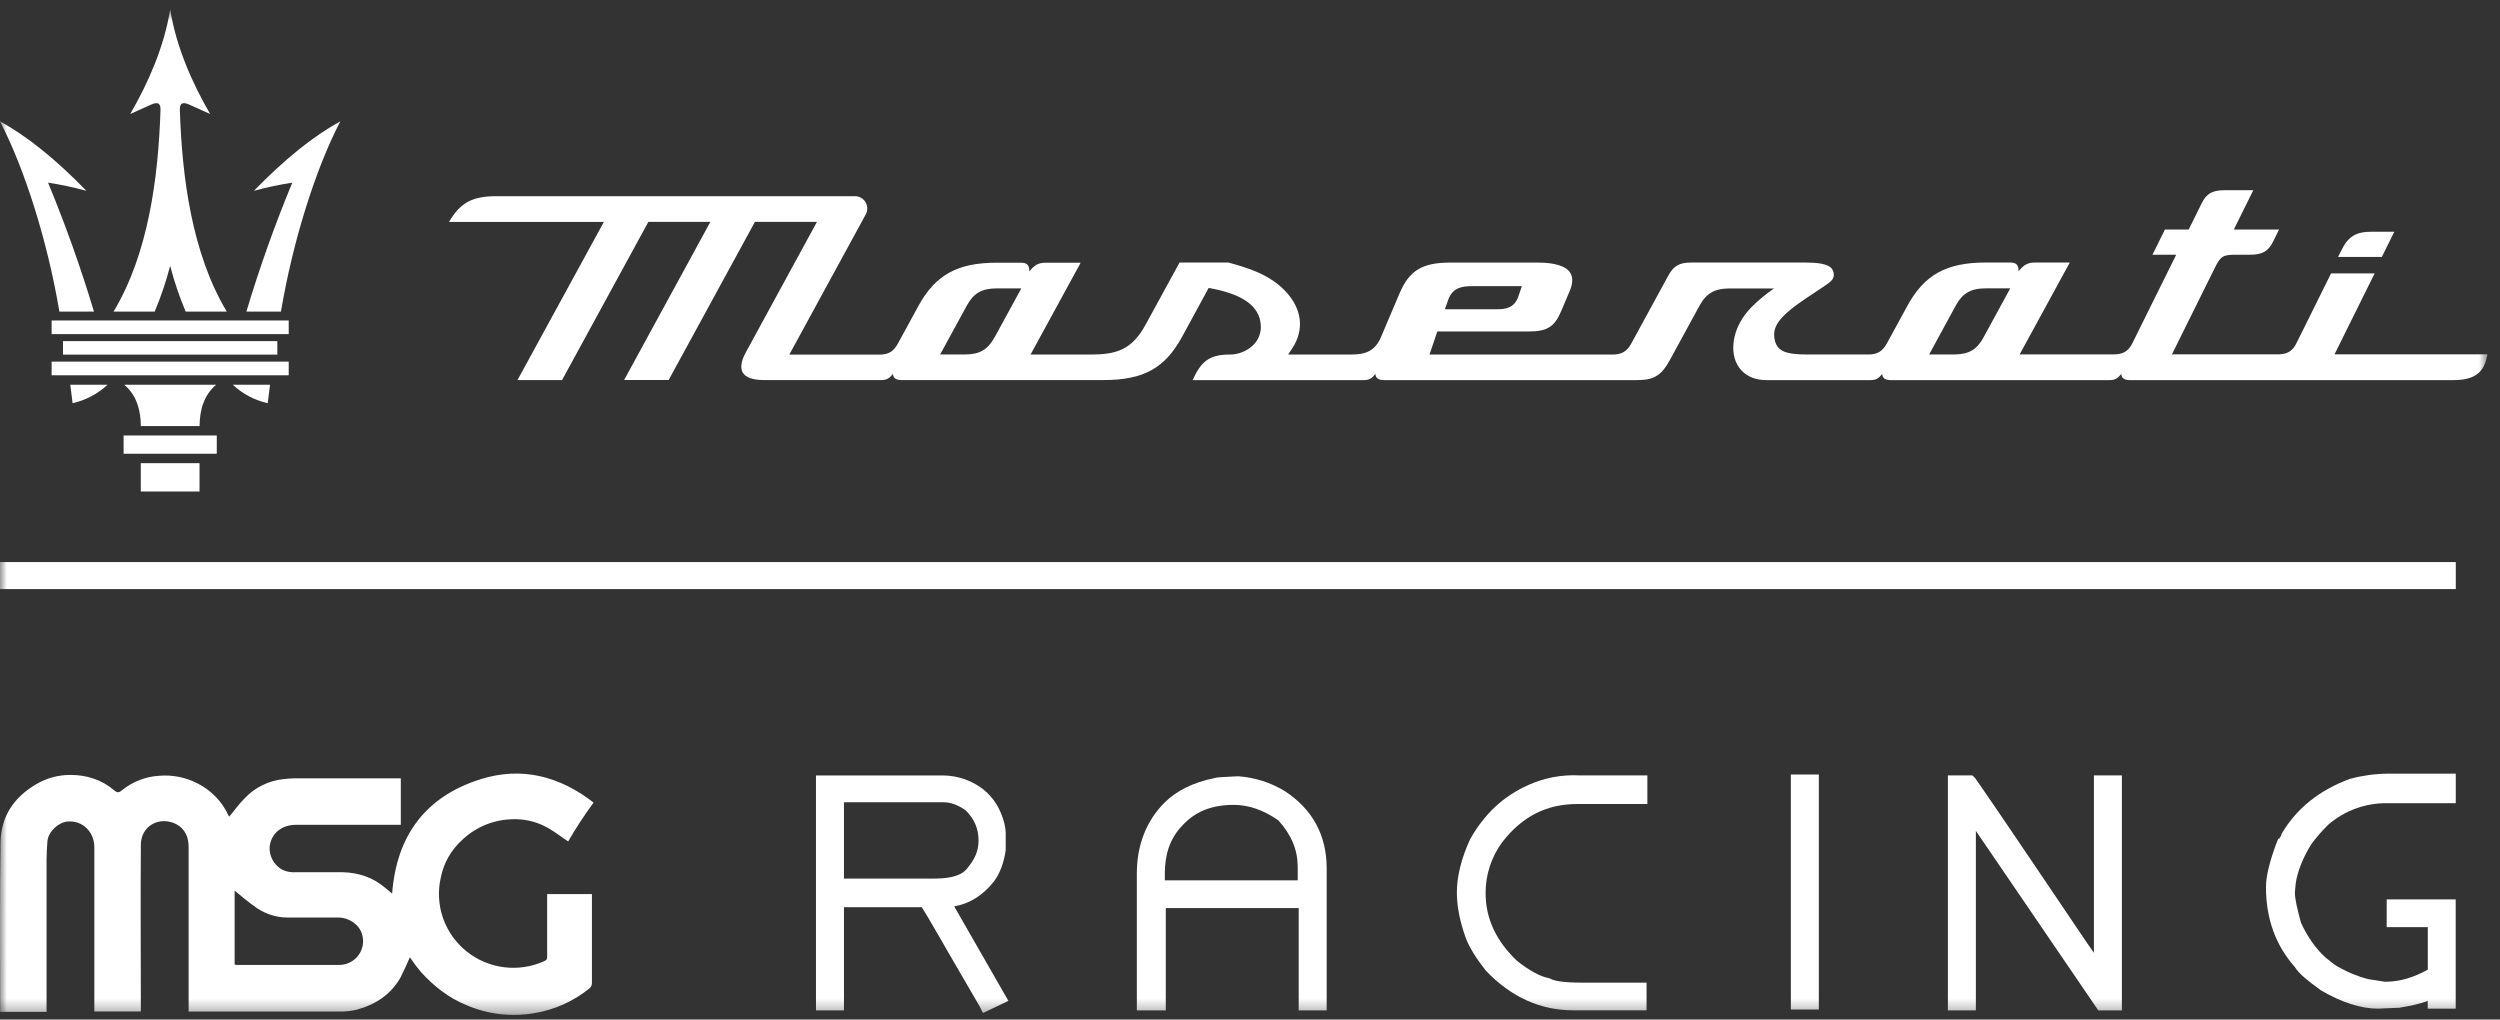 <svg width="179" height="73" viewBox="0 0 179 73" fill="none" xmlns="http://www.w3.org/2000/svg">
<rect x="0" y="0" width="179" height="73" fill="#333333" stroke="none"/>
<mask id="mask0_409_4273" style="mask-type:luminance" maskUnits="userSpaceOnUse" x="0" y="0" width="179" height="73">
<path d="M178.105 0.667H0V72.666H178.105V0.667Z" fill="white"/>
</mask>
<g mask="url(#mask0_409_4273)">
<path d="M71.133 63.155C71.571 62.596 71.883 61.789 72.009 60.857V59.678C72.009 59.244 71.879 58.684 71.571 58.002C71.285 57.394 70.855 56.863 70.319 56.454C69.522 55.864 68.558 55.538 67.563 55.523H58.424V72.344H60.428V64.956H65.999C66.375 65.514 67.376 67.314 70.13 72.033L70.381 72.531L72.201 71.662L68.32 64.894C69.442 64.707 70.381 64.086 71.133 63.155ZM60.49 57.442H67.563C68.065 57.442 68.566 57.629 69.124 58.002C69.749 58.622 70.063 59.306 70.063 60.175C70.063 60.919 69.813 61.479 69.311 62.099C68.936 62.659 68.123 62.906 66.933 62.906H60.428V57.442H60.49Z" fill="white"/>
<path d="M91.979 56.635C90.973 56.025 89.836 55.664 88.66 55.58C87.472 55.642 87.159 55.642 86.97 55.709C85.41 56.019 84.216 56.64 83.402 57.447C82.088 58.751 81.398 60.489 81.398 62.539V72.344H83.471V65.017H92.986V72.344H94.99V62.156C94.984 59.802 93.982 57.94 91.979 56.635ZM92.917 62.099V63.03H83.402V62.53C83.402 61.164 83.778 60.046 84.592 59.176C85.531 58.121 86.72 57.629 88.348 57.629C89.412 57.629 90.476 58.001 91.541 58.746C92.479 59.802 92.917 60.853 92.917 62.099Z" fill="white"/>
<path d="M109.444 56.2C107.624 57.007 106.251 58.311 105.249 60.113C104.623 61.479 104.311 62.783 104.311 63.899C104.311 64.832 104.498 65.887 104.936 67.124C105.187 67.807 105.688 68.613 106.375 69.484C108.196 71.408 110.32 72.339 112.636 72.339H117.894V70.358H113.262C111.947 70.358 111.322 70.229 111.071 70.109L110.941 70.047C110.251 69.918 109.501 69.489 108.625 68.805C107.122 67.378 106.37 65.764 106.37 63.963C106.36 62.646 106.777 61.362 107.56 60.299C108.999 58.436 110.753 57.567 112.944 57.567H117.952V55.518H113.069C111.823 55.456 110.58 55.69 109.444 56.2Z" fill="white"/>
<path d="M130.228 55.455H128.225V72.281H130.228V55.455Z" fill="white"/>
<path d="M149.987 68.309L149.422 67.501C142.6 57.38 141.597 55.952 141.41 55.703L141.222 55.518H139.469V72.344H141.472V59.491L150.236 72.344H151.927V55.518H149.924V68.309H149.987Z" fill="white"/>
<path d="M165.504 60.422C165.864 59.937 166.262 59.48 166.694 59.056C167.869 58.034 169.387 57.482 170.951 57.509H175.833V55.394H170.951C170.041 55.404 169.137 55.529 168.259 55.765C166.069 56.573 164.441 57.877 163.375 59.678C163.34 59.813 163.276 59.94 163.188 60.05H163.126L162.996 60.36C162.494 61.726 162.244 62.721 162.244 63.528C162.244 65.763 162.932 67.687 164.31 69.24C164.622 69.736 165.249 70.233 166.188 70.916C167.69 71.786 169.068 72.22 170.256 72.22L171.697 72.158H171.759C172.511 72.029 173.199 71.909 173.826 71.662V72.22H175.828V64.397H170.887V66.383H173.83V69.425C172.827 69.985 171.826 70.295 170.762 70.295L169.572 70.109C168.709 69.883 167.885 69.527 167.131 69.054L166.505 68.556C165.754 67.874 165.191 67.009 164.752 66.074C164.501 65.141 164.314 64.397 164.314 63.899L164.377 63.217C164.503 62.41 164.878 61.417 165.504 60.422Z" fill="white"/>
<path d="M40.692 60.256C40.137 59.888 39.644 59.491 39.12 59.217C38.344 58.803 37.468 58.61 36.588 58.661C35.285 58.711 34.046 59.233 33.105 60.128C32.311 60.836 31.77 61.78 31.564 62.819C31.34 63.782 31.393 64.789 31.716 65.724C32.04 66.659 32.622 67.486 33.395 68.11C34.169 68.734 35.103 69.13 36.092 69.254C37.082 69.377 38.086 69.223 38.991 68.809C39.176 68.718 39.176 68.626 39.176 68.443V64.015H42.382V70.374C42.384 70.449 42.369 70.525 42.337 70.594C42.305 70.662 42.257 70.723 42.198 70.771C41.063 71.695 39.702 72.306 38.253 72.543C36.608 72.827 34.915 72.625 33.384 71.962C32.121 71.447 31.073 70.617 30.148 69.609C29.862 69.267 29.594 68.91 29.347 68.54C29.131 69.028 28.915 69.517 28.668 70.006C27.96 71.228 26.882 71.931 25.526 72.299C25.142 72.387 24.749 72.43 24.355 72.428H13.506V60.653C13.506 59.736 13.074 59.125 12.303 58.88C11.225 58.543 10.085 59.217 10.085 60.5C10.054 64.352 10.085 68.172 10.085 72.024V72.421H6.755V60.653C6.755 59.583 5.923 58.728 4.845 58.819C4.166 58.88 3.458 59.553 3.396 60.225C3.365 60.653 3.334 61.111 3.334 61.539V72.451H0.008V72.085C0.008 68.172 -0.023 64.23 0.038 60.316C0.069 58.452 0.994 57.077 2.627 56.129C3.356 55.707 4.186 55.484 5.031 55.484C6.201 55.484 7.28 55.821 8.174 56.586C8.389 56.769 8.513 56.769 8.729 56.586C9.481 55.973 10.408 55.609 11.379 55.546C12.337 55.464 13.299 55.654 14.152 56.096C15.139 56.594 15.922 57.413 16.372 58.417C16.39 58.432 16.401 58.454 16.403 58.477C16.772 58.049 17.112 57.56 17.542 57.132C18.266 56.374 19.239 55.897 20.286 55.787C20.572 55.752 20.859 55.732 21.148 55.727H28.698V59.058H21.179C20.286 59.058 19.515 59.548 19.33 60.465C19.176 61.259 19.7 62.176 20.531 62.39C20.732 62.442 20.94 62.462 21.148 62.451H24.539C25.678 62.482 26.696 62.819 27.558 63.551C27.743 63.705 27.897 63.827 28.078 63.979C28.386 59.883 30.419 57.041 34.426 55.787C37.354 54.87 40.067 55.573 42.501 57.464C41.844 58.358 41.236 59.286 40.68 60.246M16.833 69.059C16.896 69.089 16.896 69.089 16.926 69.089H24.231C24.503 69.097 24.774 69.041 25.021 68.925C25.267 68.809 25.482 68.636 25.647 68.421C25.813 68.206 25.924 67.954 25.971 67.688C26.019 67.421 26.002 67.147 25.921 66.889C25.736 66.216 24.996 65.696 24.231 65.696H20.59C19.809 65.694 19.047 65.46 18.402 65.024C17.816 64.627 17.292 64.168 16.8 63.77V69.058L16.833 69.059Z" fill="white"/>
<path d="M170.527 18.396H167.406C167.48 18.249 167.553 18.099 167.627 17.952C168.137 16.92 168.668 16.591 169.838 16.591H171.432L170.539 18.397" fill="white"/>
<path d="M142.034 24.139C141.541 25.041 140.961 25.381 139.894 25.379H138.128L140.033 21.878C140.515 20.992 141.116 20.646 142.17 20.646H143.934L142.029 24.139M71.216 24.139C70.722 25.041 70.142 25.381 69.075 25.379H67.314C67.951 24.213 68.588 23.047 69.224 21.879C69.708 20.993 70.307 20.648 71.363 20.648H73.126L71.221 24.14M103.689 21.473C104.005 20.57 104.729 20.489 105.394 20.489H108.964C108.883 20.732 108.8 20.975 108.717 21.218C108.429 22.071 107.773 22.142 107.182 22.142H103.456C103.533 21.919 103.61 21.696 103.689 21.473ZM167.152 25.37C168.111 23.438 169.069 21.506 170.026 19.573H166.905L164.424 24.577C164.146 25.139 163.764 25.37 163.107 25.372H155.511C156.534 23.308 157.558 21.241 158.584 19.172C159.017 18.299 159.179 18.237 160.192 18.237H161.102C161.989 18.237 162.403 17.998 162.758 17.291C162.899 17.004 163.04 16.718 163.181 16.433H159.942C160.408 15.496 160.873 14.558 161.336 13.619H159.294C158.403 13.619 157.986 13.856 157.638 14.558L156.71 16.433H155.009C154.712 17.035 154.414 17.637 154.116 18.238H155.817C155.467 18.942 153.022 23.875 152.674 24.581C152.394 25.143 152.013 25.373 151.358 25.374H144.608L148.197 18.797H145.719C145.142 18.797 144.892 18.986 144.532 19.42C144.532 18.946 144.359 18.797 143.905 18.797H142.178C139.358 18.797 137.782 19.671 136.557 21.916C136.071 22.811 135.584 23.703 135.097 24.594C134.791 25.154 134.412 25.382 133.784 25.382H129.436C127.86 25.382 127.243 25.155 127.069 24.327C126.882 23.434 127.281 22.71 129.389 21.308L130.582 20.513C131.139 20.145 131.363 19.952 131.289 19.551C131.222 19.193 131.006 18.798 129.284 18.798H121.104C120.238 18.798 119.834 19.029 119.444 19.746L116.797 24.6C116.494 25.157 116.114 25.384 115.485 25.384H102.352L102.913 23.732H109.477C110.769 23.732 111.306 23.397 111.772 22.296L112.398 20.818C112.556 20.446 112.687 19.915 112.42 19.516C112.112 19.048 111.319 18.802 110.128 18.802H103.835C101.822 18.802 100.904 19.364 100.194 21.033C99.761 22.065 99.325 23.093 98.886 24.119C98.44 25.173 97.733 25.384 96.734 25.384H92.231L92.515 24.957C93.405 23.615 93.234 22.12 92.045 20.859C90.875 19.619 89.328 19.182 87.955 18.796H84.456L82.041 23.216C81.042 25.058 79.95 25.387 78.024 25.387H73.787L77.377 18.81H74.889C74.311 18.81 74.063 18.999 73.701 19.433C73.701 18.959 73.529 18.81 73.076 18.81H71.366C68.545 18.81 66.97 19.684 65.745 21.929L64.285 24.607C63.976 25.17 63.608 25.391 62.971 25.391H56.514L61.988 15.35C62.062 15.216 62.1 15.066 62.097 14.913C62.095 14.761 62.053 14.612 61.975 14.481C61.898 14.349 61.787 14.24 61.654 14.164C61.521 14.088 61.371 14.047 61.217 14.046H35.573C33.834 14.046 32.973 14.487 32.148 15.892H43.236L37.052 27.212H40.244L46.423 15.885H50.863L44.686 27.21H47.876C49.935 23.436 51.994 19.661 54.053 15.886H58.493C56.794 19.004 55.095 22.122 53.396 25.239C53.163 25.666 52.937 26.263 53.183 26.679C53.39 27.027 53.908 27.212 54.682 27.212H63.092C63.504 27.212 63.682 27.083 63.939 26.77C63.939 27.108 64.223 27.212 64.546 27.212H79.009C81.877 27.212 83.402 26.371 84.636 24.117L86.541 20.615L86.738 20.653C89.017 21.087 90.172 21.934 90.27 23.244C90.293 23.499 90.262 23.756 90.179 23.998C90.096 24.241 89.962 24.464 89.787 24.652C89.555 24.89 89.277 25.079 88.968 25.205C88.66 25.332 88.328 25.394 87.995 25.387C86.537 25.387 85.953 25.96 85.394 27.216H97.638C98.051 27.216 98.228 27.087 98.484 26.773C98.484 27.111 98.769 27.216 99.091 27.216H117.203C118.425 27.216 118.954 26.892 119.564 25.774L121.686 21.886C122.17 20.998 122.769 20.653 123.826 20.653H127.018C126.447 21.047 125.911 21.491 125.418 21.978C124.812 22.602 124.228 23.463 124.118 24.577C124.043 25.351 124.233 26.02 124.668 26.499C125.102 26.977 125.718 27.216 126.475 27.216H133.922C134.335 27.216 134.512 27.087 134.768 26.773C134.768 27.111 135.053 27.216 135.375 27.216H151.041C151.453 27.216 151.631 27.087 151.887 26.773C151.887 27.111 152.172 27.216 152.495 27.216H175.66C177.055 27.216 177.764 26.761 178.028 25.694C178.054 25.586 178.081 25.476 178.107 25.368H167.155" fill="white"/>
<path d="M8.85 32.487V31.18H12.186H15.521V32.487H12.186H8.85Z" fill="white"/>
<path d="M12.183 35.192H14.286V33.163H12.183H10.08V35.192H12.183Z" fill="white"/>
<path d="M10.084 30.506C10.077 29.385 9.787 28.29 8.893 27.546H15.48C14.586 28.29 14.295 29.385 14.29 30.506H10.084Z" fill="white"/>
<path d="M4.51 25.39V24.425H12.183H19.857V25.39H12.184H4.51Z" fill="white"/>
<path d="M5.196 28.869C6.134 28.657 6.998 28.201 7.7 27.549H5.033C5.089 27.988 5.144 28.429 5.198 28.869" fill="white"/>
<path d="M19.17 28.869C18.232 28.658 17.367 28.202 16.666 27.549H19.334L19.17 28.869Z" fill="white"/>
<path d="M4.252 22.311C3.411 17.314 1.781 12.112 0 8.69C1.918 9.734 3.98 11.391 6.185 13.661C5.282 13.416 4.366 13.221 3.441 13.077C4.692 16.099 5.789 19.18 6.729 22.311H4.252Z" fill="white"/>
<path d="M20.116 22.311C20.958 17.314 22.58 12.112 24.368 8.69C22.449 9.734 20.387 11.391 18.182 13.661C19.085 13.416 20.002 13.221 20.928 13.077C19.676 16.098 18.579 19.18 17.641 22.311H20.116Z" fill="white"/>
<path d="M3.697 23.923V22.946H12.184H20.672V23.923H12.185H3.697Z" fill="white"/>
<path d="M9.325 8.162C10.634 5.9 11.759 3.33 12.185 0.667C12.61 3.33 13.735 5.9 15.046 8.162C14.579 7.951 14.085 7.727 13.536 7.484C13.063 7.272 12.861 7.397 12.877 7.887C13.034 12.69 13.739 18.152 16.238 22.311H13.293C12.846 21.247 12.475 20.152 12.184 19.035C11.893 20.152 11.523 21.247 11.076 22.311H8.131C10.631 18.152 11.335 12.69 11.492 7.887C11.509 7.397 11.307 7.272 10.833 7.484C10.285 7.727 9.793 7.951 9.325 8.162Z" fill="white"/>
<path d="M3.697 26.87V25.892H12.184H20.672V26.87H12.185H3.697Z" fill="white"/>
<path d="M175.835 40.244H0V42.178H175.835V40.244Z" fill="white"/>
</g>
</svg>
